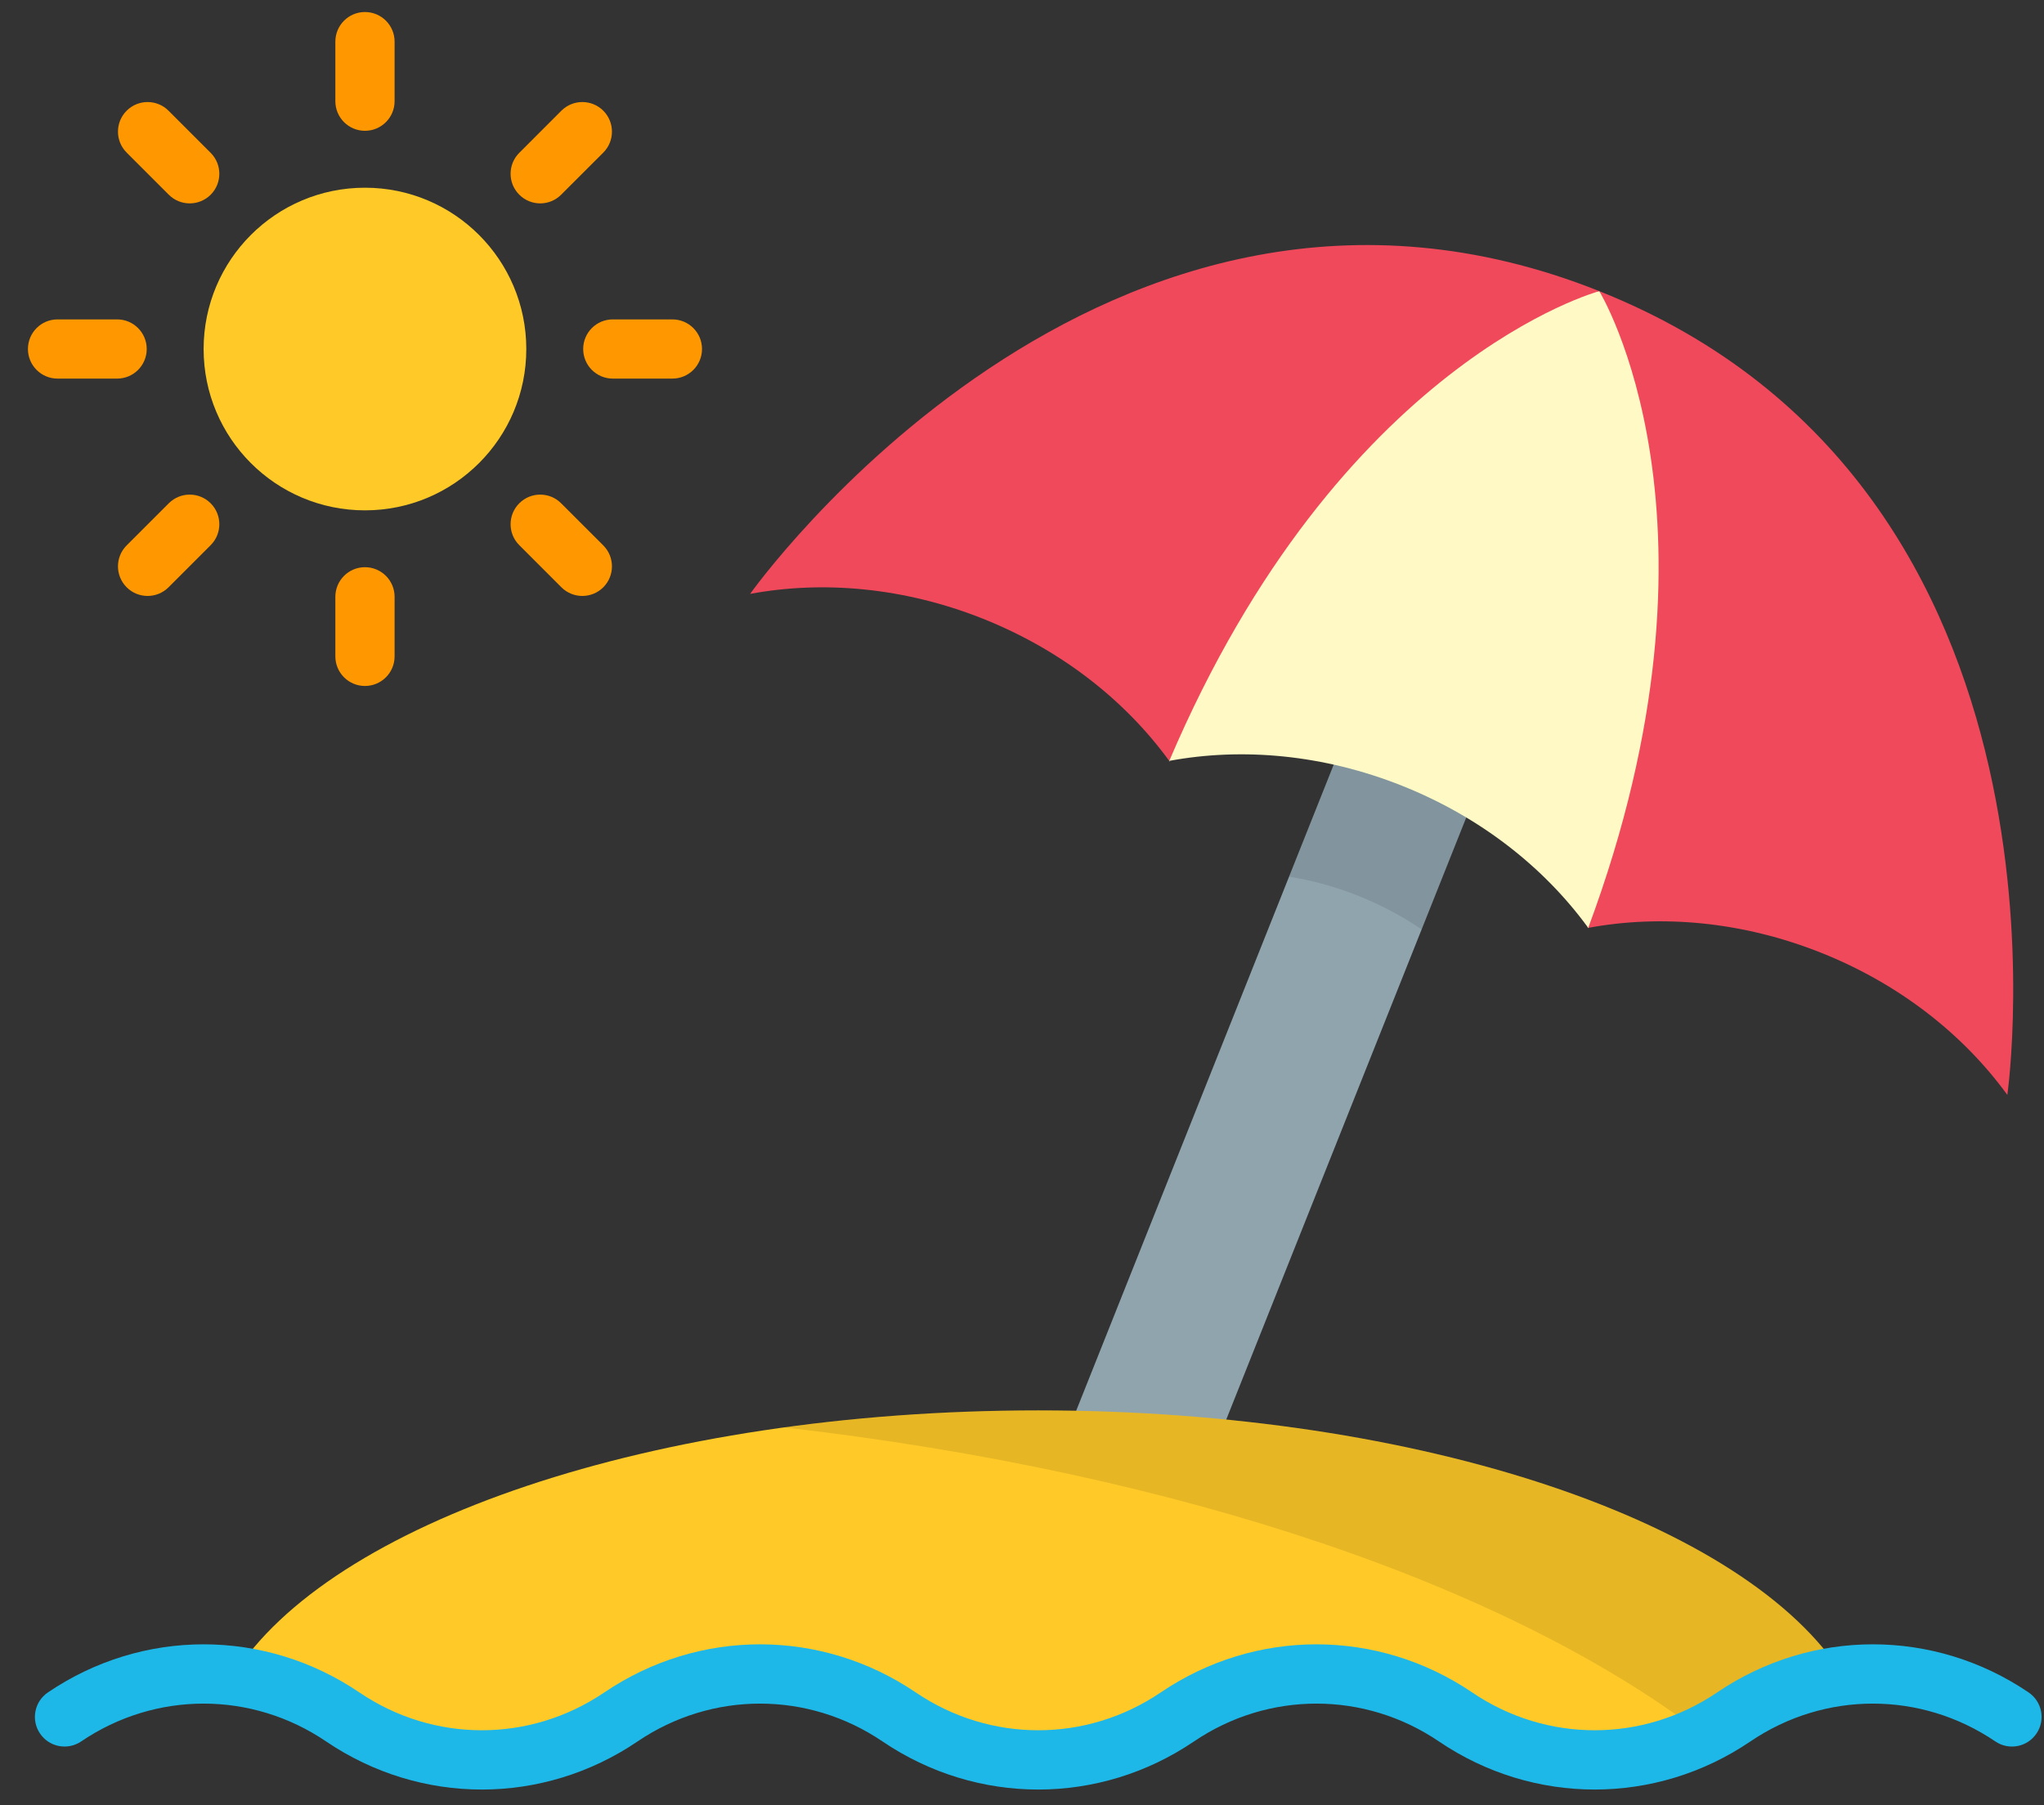 <?xml version="1.0" encoding="UTF-8"?>
<svg width="60px" height="53px" viewBox="0 0 60 53" version="1.1" xmlns="http://www.w3.org/2000/svg" xmlns:xlink="http://www.w3.org/1999/xlink">
    <rect x="0" y="0" width="60" height="53" fill="#333333" stroke="none"/>
    <!-- Generator: Sketch 46.2 (44496) - http://www.bohemiancoding.com/sketch -->
    <title>menu/pasta</title>
    <desc>Created with Sketch.</desc>
    <defs></defs>
    <g id="Symbols" stroke="none" stroke-width="1" fill="none" fill-rule="evenodd">
        <g id="card/active/default" transform="translate(-20, -85)">
            <g id="icons/default" transform="translate(20, 84.786)">
                <g id="sun-umbrella" transform="translate(0.82, 0.453)">
                    <path d="M29.466,44.451 L39.699,18.775 C40.127,17.7 41.345,17.177 42.42,17.605 C43.494,18.033 44.018,19.251 43.59,20.325 L33.817,44.846 L29.466,44.451 Z" id="Shape" fill="#90A4AE" fill-rule="nonzero"></path>
                    <path d="M33.499,22.129 C33.504,22.119 33.508,22.109 33.513,22.099 C33.508,22.099 33.504,22.1 33.5,22.101 L33.499,22.129 Z" id="Shape" fill="#FFF9C5" fill-rule="nonzero"></path>
                    <path d="M42.42,17.605 C41.345,17.177 40.127,17.7 39.699,18.775 L37.02,25.498 C37.702,25.607 38.381,25.794 39.05,26.06 C39.718,26.327 40.342,26.658 40.911,27.047 L43.59,20.326 C44.018,19.251 43.494,18.033 42.42,17.605 Z" id="Shape" fill="#000000" fill-rule="nonzero" opacity="0.1"></path>
                    <path d="M46.125,8.308 L38.404,9.138 L33.499,14.849 L33.5,22.098 L33.504,22.096 C33.503,22.097 33.503,22.098 33.503,22.099 C35.644,21.701 38.029,21.91 40.337,22.83 C42.631,23.744 44.495,25.22 45.776,26.967 L45.798,27.008 L49.832,23.014 L50.282,13.047 L46.125,8.308 Z" id="Shape" fill="#FFF9C5" fill-rule="nonzero"></path>
                    <path d="M53.292,48.966 C50.482,44.474 40.965,41.168 29.657,41.168 C18.349,41.168 8.832,44.474 6.022,48.965 L7.601,48.966 L11.027,51.163 L14.629,51.554 L17.168,50.088 L21.198,48.618 L23.361,49.205 L27.962,51.554 L30.997,51.065 L34.912,49.604 L37.751,48.716 L41.373,49.604 L44.31,51.554 L49.009,50.967 L53.292,48.966 Z" id="Shape" fill="#FFCA28" fill-rule="nonzero"></path>
                    <path d="M49.338,50.813 L53.292,48.966 C50.482,44.474 40.965,41.168 29.657,41.168 C27.057,41.168 24.552,41.344 22.201,41.667 C33.866,43.005 43.623,46.36 49.338,50.813 Z" id="Shape" fill="#000000" fill-rule="nonzero" opacity="0.1"></path>
                    <path d="M58.728,49.448 C55.951,47.565 52.362,47.565 49.585,49.448 C47.401,50.929 44.579,50.929 42.395,49.448 C39.618,47.565 36.029,47.565 33.252,49.448 C31.068,50.929 28.246,50.929 26.062,49.448 C23.285,47.565 19.696,47.565 16.919,49.448 C14.735,50.929 11.913,50.929 9.729,49.448 C6.952,47.565 3.363,47.565 0.586,49.448 C0.189,49.717 0.085,50.258 0.355,50.655 C0.624,51.053 1.165,51.156 1.562,50.887 C3.746,49.406 6.568,49.406 8.753,50.887 C11.53,52.77 15.118,52.77 17.895,50.887 C20.079,49.406 22.901,49.406 25.086,50.887 C27.863,52.77 31.451,52.77 34.228,50.887 C36.412,49.406 39.235,49.406 41.419,50.887 C42.807,51.829 44.399,52.299 45.99,52.299 C47.581,52.299 49.173,51.829 50.561,50.887 C52.745,49.406 55.568,49.406 57.752,50.887 C58.149,51.157 58.69,51.053 58.959,50.655 C59.229,50.258 59.125,49.717 58.728,49.448 Z" id="Shape" fill="#1EB8E8" fill-rule="nonzero"></path>
                    <g id="Group" transform="translate(21.127, 6.927)" fill-rule="nonzero" fill="#EF495B">
                        <path d="M12.373,15.171 C11.092,13.409 9.218,11.92 6.91,11 C4.6,10.08 2.214,9.871 0.072,10.27 C0.072,10.27 10.467,-4.411 24.999,1.381 C24.999,1.381 17.378,3.419 12.373,15.179 L12.373,15.171 Z" id="Shape"></path>
                        <path d="M24.677,20.074 C26.819,19.677 29.203,19.886 31.511,20.806 C33.821,21.726 35.696,23.216 36.977,24.979 C36.977,24.979 39.529,7.172 24.998,1.381 C24.998,1.381 29.128,8.102 24.672,20.081 L24.677,20.074 Z" id="Shape"></path>
                    </g>
                    <circle id="Oval" fill="#FFCA28" fill-rule="nonzero" cx="9.893" cy="10.008" r="4.736"></circle>
                    <g id="Group" fill-rule="nonzero" fill="#FF9800">
                        <path d="M9.893,3.601 C9.413,3.601 9.024,3.212 9.024,2.732 L9.024,0.983 C9.024,0.503 9.413,0.114 9.893,0.114 C10.373,0.114 10.763,0.503 10.763,0.983 L10.763,2.732 C10.763,3.212 10.373,3.601 9.893,3.601 Z" id="Shape"></path>
                        <path d="M15.038,5.732 C14.815,5.732 14.593,5.647 14.423,5.477 C14.083,5.138 14.083,4.587 14.423,4.248 L15.659,3.011 C15.999,2.672 16.549,2.672 16.889,3.011 C17.228,3.351 17.228,3.901 16.889,4.241 L15.652,5.477 C15.483,5.647 15.26,5.732 15.038,5.732 Z" id="Shape"></path>
                        <path d="M18.917,10.876 L17.169,10.876 C16.688,10.876 16.299,10.487 16.299,10.007 C16.299,9.527 16.688,9.138 17.169,9.138 L18.917,9.138 C19.397,9.138 19.787,9.527 19.787,10.007 C19.787,10.487 19.397,10.876 18.917,10.876 Z" id="Shape"></path>
                        <path d="M16.274,17.257 C16.052,17.257 15.829,17.172 15.659,17.003 L14.423,15.766 C14.083,15.427 14.083,14.876 14.423,14.537 C14.762,14.197 15.313,14.197 15.652,14.537 L16.889,15.773 C17.228,16.113 17.228,16.663 16.889,17.003 C16.719,17.172 16.497,17.257 16.274,17.257 Z" id="Shape"></path>
                        <path d="M9.893,19.9 C9.413,19.9 9.024,19.511 9.024,19.031 L9.024,17.282 C9.024,16.802 9.413,16.413 9.893,16.413 C10.373,16.413 10.763,16.802 10.763,17.282 L10.763,19.031 C10.763,19.511 10.373,19.9 9.893,19.9 Z" id="Shape"></path>
                        <path d="M3.512,17.257 C3.29,17.257 3.067,17.172 2.898,17.003 C2.558,16.663 2.558,16.113 2.898,15.773 L4.134,14.537 C4.474,14.197 5.024,14.197 5.364,14.537 C5.703,14.876 5.703,15.427 5.364,15.766 L4.127,17.003 C3.957,17.172 3.735,17.257 3.512,17.257 Z" id="Shape"></path>
                        <path d="M2.618,10.876 L0.869,10.876 C0.389,10.876 0,10.487 0,10.007 C0,9.527 0.389,9.138 0.869,9.138 L2.618,9.138 C3.098,9.138 3.487,9.527 3.487,10.007 C3.487,10.487 3.098,10.876 2.618,10.876 Z" id="Shape"></path>
                        <path d="M4.749,5.732 C4.526,5.732 4.304,5.647 4.134,5.477 L2.898,4.241 C2.558,3.901 2.558,3.351 2.898,3.011 C3.237,2.672 3.788,2.672 4.127,3.011 L5.364,4.248 C5.703,4.588 5.703,5.138 5.364,5.478 C5.194,5.647 4.971,5.732 4.749,5.732 Z" id="Shape"></path>
                    </g>
                </g>
            </g>
        </g>
    </g>
</svg>